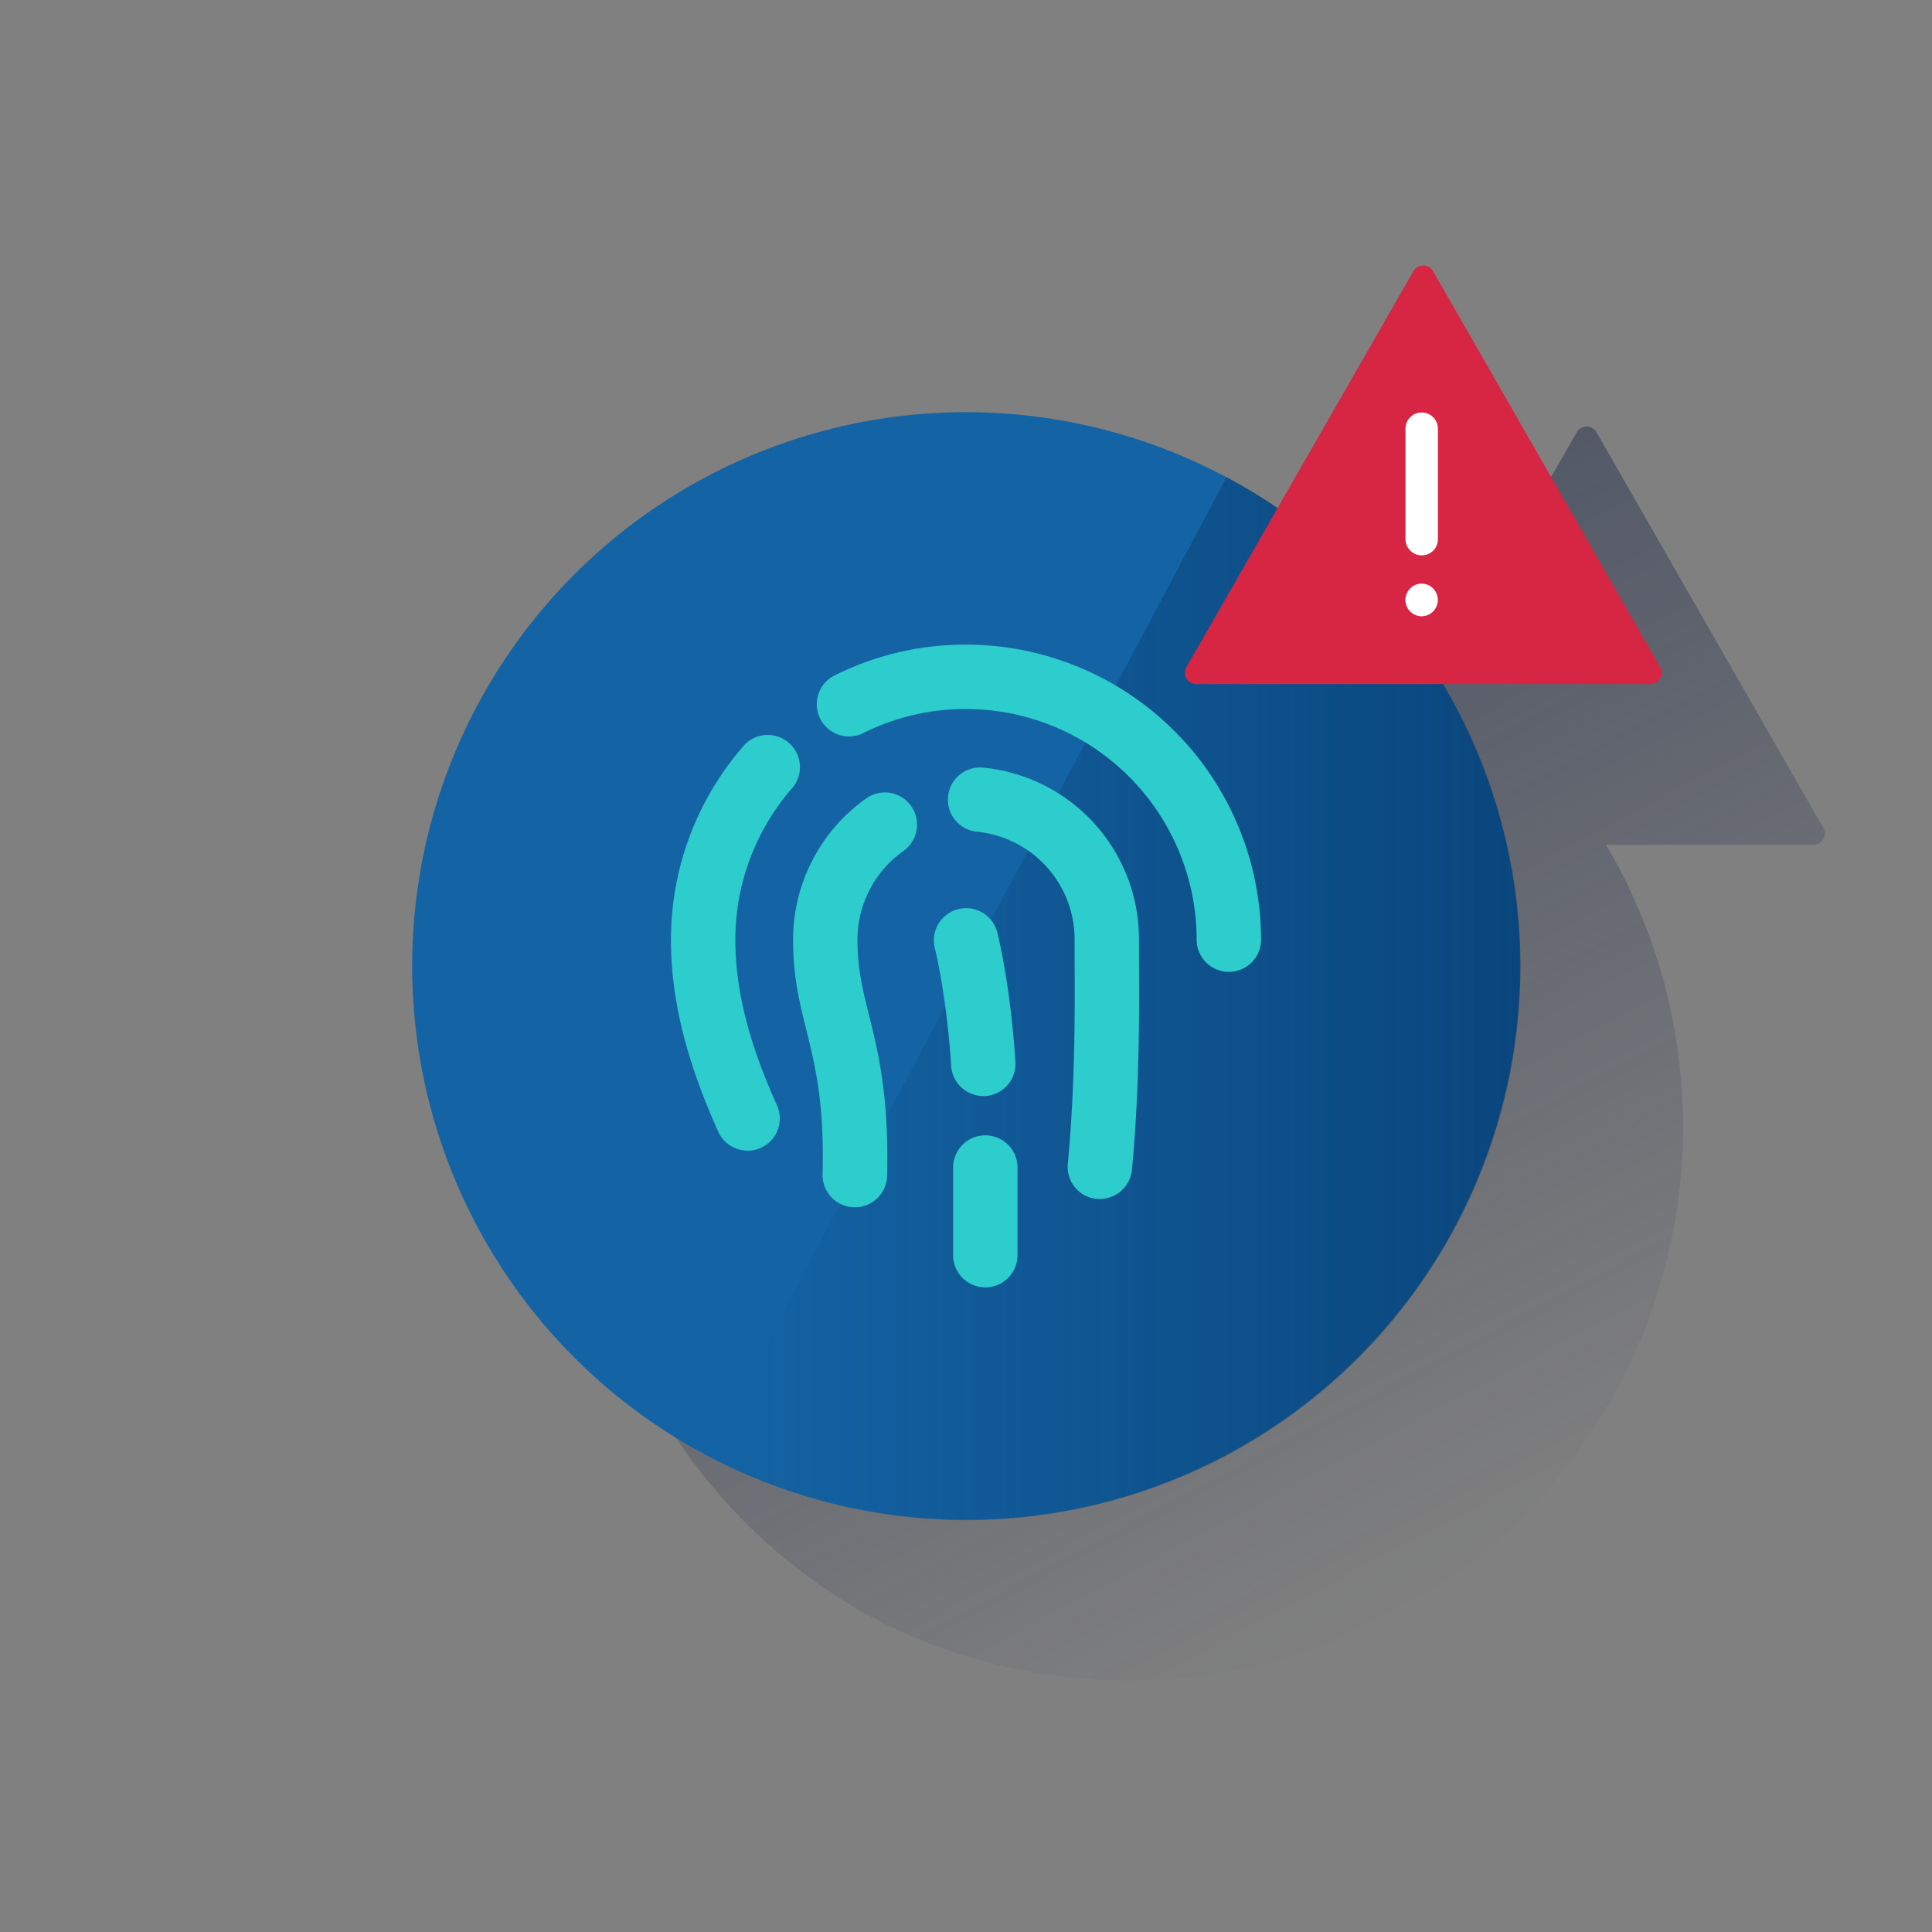 <svg id="Contenido" xmlns="http://www.w3.org/2000/svg" xmlns:xlink="http://www.w3.org/1999/xlink" viewBox="0 0 600 600"><rect x="0" y="0" width="600" height="600" fill="#808080" stroke="none"/><defs><style>.cls-1{fill:url(#Degradado_sin_nombre_26);}.cls-2{fill:#1464a5;}.cls-3{fill:url(#Degradado_sin_nombre_2);}.cls-4{fill:#2dcccd;}.cls-5{fill:#d72544;}.cls-6{fill:#fff;}</style><linearGradient id="Degradado_sin_nombre_26" x1="297.29" y1="183.58" x2="458.82" y2="487.37" gradientUnits="userSpaceOnUse"><stop offset="0" stop-color="#192647" stop-opacity="0.5"/><stop offset="1" stop-color="#192647" stop-opacity="0"/></linearGradient><linearGradient id="Degradado_sin_nombre_2" x1="472" y1="310.1" x2="219.39" y2="310.1" gradientUnits="userSpaceOnUse"><stop offset="0" stop-color="#043263" stop-opacity="0.6"/><stop offset="1" stop-color="#043263" stop-opacity="0"/></linearGradient></defs><title>GLOMO</title><path class="cls-1" d="M566.27,257.15,495.8,134.24a3.53,3.53,0,0,0-6.13,0L447.5,207.79c-1.9-1.3-3.83-2.55-5.79-3.77l-.22-.14q-4.82-3-9.85-5.69h0a172,172,0,1,0-157,306.09l.06,0q6.85,3.39,14,6.17l.08,0c1.5.58,3,1.13,4.54,1.67l.5.18c1.47.51,2.94,1,4.42,1.48l.35.11q4.83,1.54,9.79,2.8l.43.1c1.43.36,2.86.7,4.3,1l1.1.24c1.26.27,2.52.53,3.79.77l1.2.23c1.38.26,2.77.5,4.16.72l.72.12c1.66.26,3.33.49,5,.7l.69.08c1.39.17,2.79.32,4.19.46l1.55.14,3.42.26,1.72.11c1.16.07,2.32.12,3.49.16l1.54.06c1.67.05,3.34.08,5,.08a172,172,0,0,0,172-172c0-1.84,0-3.67-.1-5.49l-.06-1.55c-.06-1.43-.13-2.85-.22-4.27l-.09-1.31c-.13-1.8-.28-3.59-.47-5.36,0-.36-.08-.7-.12-1.06-.16-1.46-.34-2.92-.54-4.37l-.21-1.51c-.23-1.57-.47-3.13-.74-4.68,0-.21-.07-.42-.11-.63-.31-1.76-.65-3.5-1-5.24-.1-.44-.19-.87-.29-1.31-.3-1.37-.61-2.74-.95-4.1-.1-.43-.2-.86-.31-1.28q-.64-2.59-1.37-5.14c0-.14-.09-.28-.13-.42-.45-1.57-.93-3.12-1.42-4.66-.14-.43-.27-.86-.41-1.28-.48-1.44-1-2.88-1.48-4.3l-.25-.73q-.92-2.52-1.91-5c-.11-.29-.23-.58-.35-.86-.56-1.39-1.14-2.77-1.74-4.13-.15-.36-.3-.71-.46-1.06q-2.16-4.87-4.62-9.59l-.47-.9q-1.1-2.07-2.24-4.11c-.12-.2-.23-.41-.34-.61l-1.53-2.62h64.41A3.53,3.53,0,0,0,566.27,257.15Z"/><circle class="cls-2" cx="300" cy="300" r="172"/><path class="cls-3" d="M380.91,148.19,219.39,452A172,172,0,0,0,380.91,148.19Z"/><path class="cls-4" d="M232.17,357.34a10,10,0,0,1-9.12-5.9c-10-22.24-14.68-41.19-14.68-59.62a91.58,91.58,0,0,1,22.4-60,10,10,0,1,1,15.1,13.11,71.57,71.57,0,0,0-17.5,46.92c0,15.5,4.1,31.84,12.92,51.41a10,10,0,0,1-9.12,14.11Z"/><path class="cls-4" d="M381.63,301.82a10,10,0,0,1-10-10A71.71,71.71,0,0,0,300,220.19a70.86,70.86,0,0,0-31.71,7.38,10,10,0,1,1-8.87-17.92A90.66,90.66,0,0,1,300,200.19a91.73,91.73,0,0,1,91.63,91.63A10,10,0,0,1,381.63,301.82Z"/><path class="cls-4" d="M265.47,374.93h-.27a10,10,0,0,1-9.74-10.25c.57-22.14-2.28-33.59-5-44.66-2.15-8.61-4.17-16.74-4.17-28.19a53.87,53.87,0,0,1,22.6-43.8,10,10,0,1,1,11.6,16.29,33.85,33.85,0,0,0-14.2,27.51c0,9,1.58,15.34,3.57,23.36,2.8,11.21,6.27,25.16,5.63,50A10,10,0,0,1,265.47,374.93Z"/><path class="cls-4" d="M341.61,372.34c-.31,0-.64,0-1,0a10,10,0,0,1-9-10.91c2.34-24.36,2.2-48.8,2.12-63.41,0-2.32,0-4.38,0-6.15a33.63,33.63,0,0,0-30.2-33.56,10,10,0,1,1,2.06-19.89,53.58,53.58,0,0,1,48.14,53.45c0,1.73,0,3.76,0,6,.09,15,.23,40.06-2.2,65.43A10,10,0,0,1,341.61,372.34Z"/><path class="cls-4" d="M306,399.81a10,10,0,0,1-10-10V362.59a10,10,0,1,1,20,0v27.22A10,10,0,0,1,306,399.81Z"/><path class="cls-4" d="M305.39,340.38a10,10,0,0,1-10-9.35c-1.44-22.3-5.07-36.56-5.1-36.7a10,10,0,0,1,19.36-5c.17.64,4.12,16.07,5.7,40.42a10,10,0,0,1-9.33,10.63C305.83,340.38,305.61,340.38,305.39,340.38Z"/><path class="cls-5" d="M438.93,84.24,368.46,207.15a3.53,3.53,0,0,0,3.07,5.29H512.47a3.53,3.53,0,0,0,3.07-5.29L445.07,84.24A3.54,3.54,0,0,0,438.93,84.24Z"/><path class="cls-6" d="M441.49,172.47a5.05,5.05,0,0,1-5-5.06V133.13a5,5,0,1,1,10.06,0v34.28A5,5,0,0,1,441.49,172.47Z"/><path class="cls-6" d="M441.5,191.39a5.05,5.05,0,0,1-3.56-1.49,4.7,4.7,0,0,1-.63-.77,4.83,4.83,0,0,1-.46-.87,5.46,5.46,0,0,1-.29-.95,5.55,5.55,0,0,1-.09-1,5.09,5.09,0,0,1,1.47-3.57,5,5,0,0,1,7.11,0,5.07,5.07,0,0,1-3.55,8.65Z"/></svg>